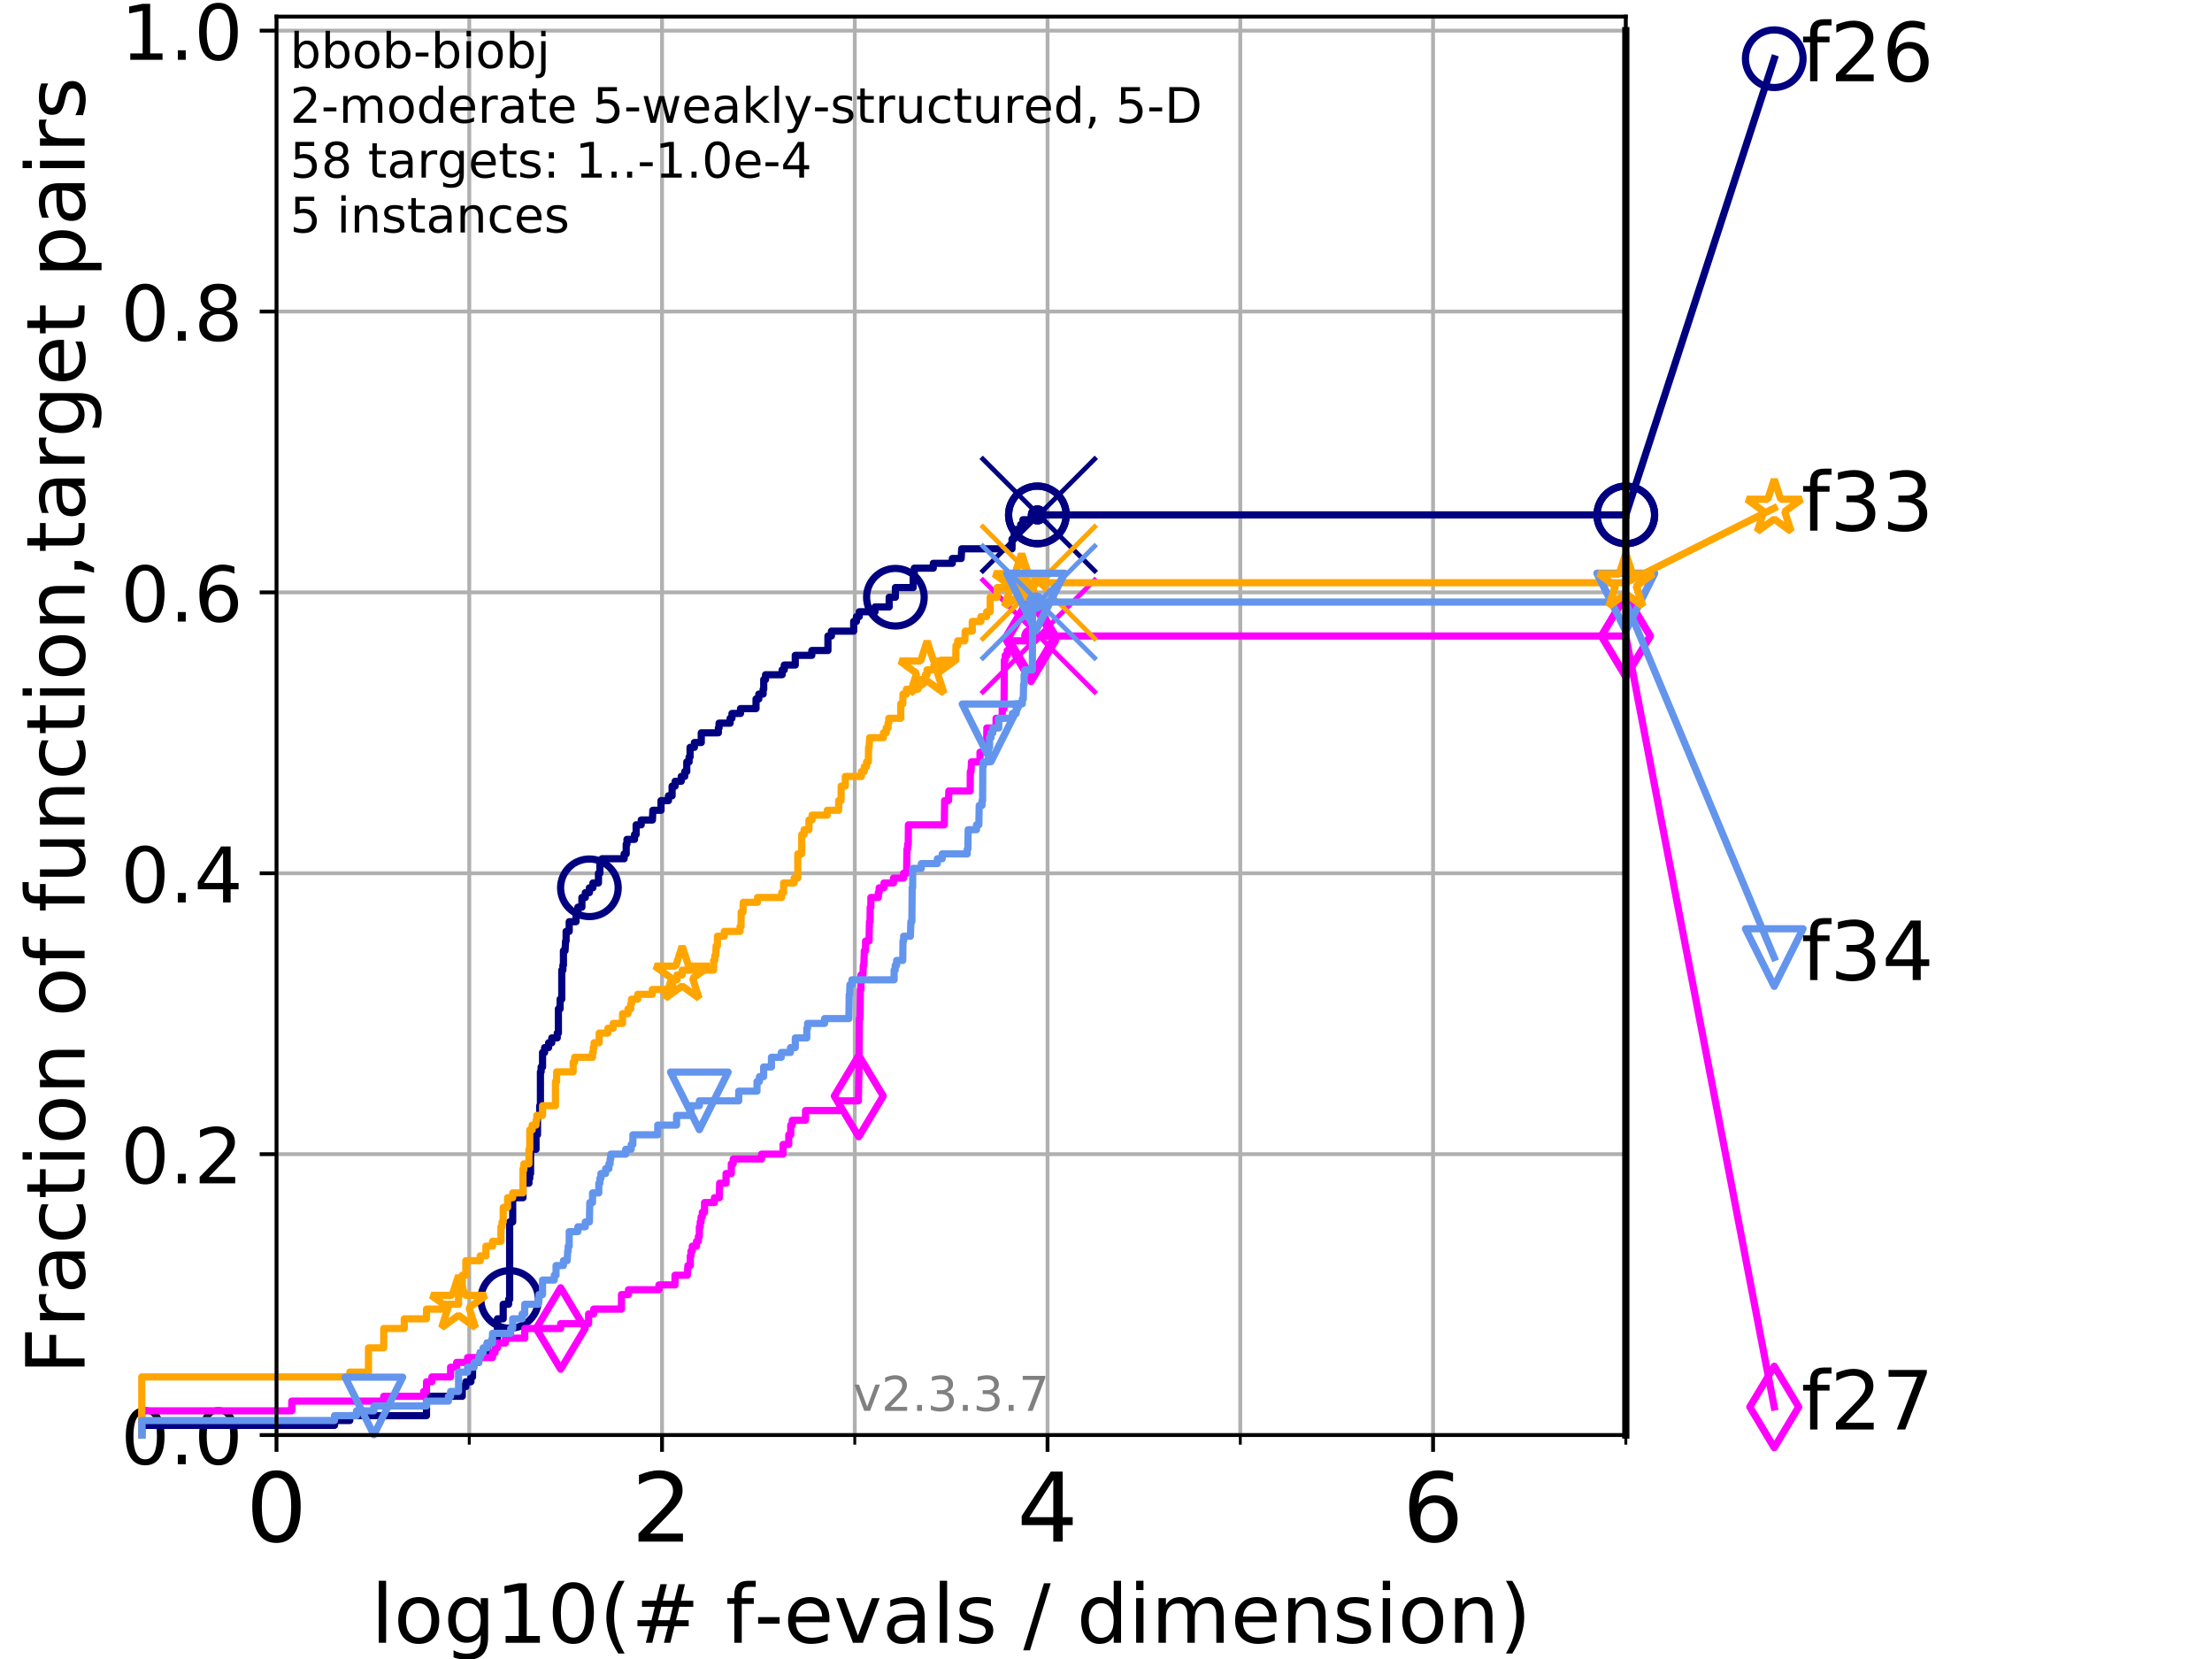 <?xml version="1.0" encoding="utf-8" standalone="no"?>
<!DOCTYPE svg PUBLIC "-//W3C//DTD SVG 1.1//EN"
  "http://www.w3.org/Graphics/SVG/1.1/DTD/svg11.dtd">
<!-- Created with matplotlib (https://matplotlib.org/) -->
<svg height="345.6pt" version="1.1" viewBox="0 0 460.8 345.6" width="460.8pt" xmlns="http://www.w3.org/2000/svg" xmlns:xlink="http://www.w3.org/1999/xlink">
 <defs>
  <style type="text/css">
*{stroke-linecap:butt;stroke-linejoin:round;}
  </style>
 </defs>
 <g id="figure_1">
  <g id="patch_1">
   <path d="M 0 345.6 
L 460.8 345.6 
L 460.8 0 
L 0 0 
z
" style="fill:#ffffff;"/>
  </g>
  <g id="axes_1">
   <g id="patch_2">
    <path d="M 57.6 298.944 
L 338.688 298.944 
L 338.688 3.456 
L 57.6 3.456 
z
" style="fill:#ffffff;"/>
   </g>
   <g id="matplotlib.axis_1">
    <g id="xtick_1">
     <g id="line2d_1">
      <path clip-path="url(#p3443571c23)" d="M 57.6 298.944 
L 57.6 3.456 
" style="fill:none;stroke:#b0b0b0;stroke-linecap:square;stroke-width:0.8;"/>
     </g>
     <g id="line2d_2">
      <defs>
       <path d="M 0 0 
L 0 3.5 
" id="m027276f613" style="stroke:#000000;stroke-width:0.8;"/>
      </defs>
      <g>
       <use style="stroke:#000000;stroke-width:0.8;" x="57.6" xlink:href="#m027276f613" y="298.944"/>
      </g>
     </g>
     <g id="text_1">
      <!-- 0 -->
      <defs>
       <path d="M 31.781 66.406 
Q 24.172 66.406 20.328 58.906 
Q 16.5 51.422 16.5 36.375 
Q 16.5 21.391 20.328 13.891 
Q 24.172 6.391 31.781 6.391 
Q 39.453 6.391 43.281 13.891 
Q 47.125 21.391 47.125 36.375 
Q 47.125 51.422 43.281 58.906 
Q 39.453 66.406 31.781 66.406 
z
M 31.781 74.219 
Q 44.047 74.219 50.516 64.516 
Q 56.984 54.828 56.984 36.375 
Q 56.984 17.969 50.516 8.266 
Q 44.047 -1.422 31.781 -1.422 
Q 19.531 -1.422 13.062 8.266 
Q 6.594 17.969 6.594 36.375 
Q 6.594 54.828 13.062 64.516 
Q 19.531 74.219 31.781 74.219 
z
" id="DejaVuSans-48"/>
      </defs>
      <g transform="translate(51.237 321.141)scale(0.2 -0.2)">
       <use xlink:href="#DejaVuSans-48"/>
      </g>
     </g>
    </g>
    <g id="xtick_2">
     <g id="line2d_3">
      <path clip-path="url(#p3443571c23)" d="M 137.911 298.944 
L 137.911 3.456 
" style="fill:none;stroke:#b0b0b0;stroke-linecap:square;stroke-width:0.8;"/>
     </g>
     <g id="line2d_4">
      <g>
       <use style="stroke:#000000;stroke-width:0.8;" x="137.911" xlink:href="#m027276f613" y="298.944"/>
      </g>
     </g>
     <g id="text_2">
      <!-- 2 -->
      <defs>
       <path d="M 19.188 8.297 
L 53.609 8.297 
L 53.609 0 
L 7.328 0 
L 7.328 8.297 
Q 12.938 14.109 22.625 23.891 
Q 32.328 33.688 34.812 36.531 
Q 39.547 41.844 41.422 45.531 
Q 43.312 49.219 43.312 52.781 
Q 43.312 58.594 39.234 62.25 
Q 35.156 65.922 28.609 65.922 
Q 23.969 65.922 18.812 64.312 
Q 13.672 62.703 7.812 59.422 
L 7.812 69.391 
Q 13.766 71.781 18.938 73 
Q 24.125 74.219 28.422 74.219 
Q 39.75 74.219 46.484 68.547 
Q 53.219 62.891 53.219 53.422 
Q 53.219 48.922 51.531 44.891 
Q 49.859 40.875 45.406 35.406 
Q 44.188 33.984 37.641 27.219 
Q 31.109 20.453 19.188 8.297 
z
" id="DejaVuSans-50"/>
      </defs>
      <g transform="translate(131.548 321.141)scale(0.2 -0.2)">
       <use xlink:href="#DejaVuSans-50"/>
      </g>
     </g>
    </g>
    <g id="xtick_3">
     <g id="line2d_5">
      <path clip-path="url(#p3443571c23)" d="M 218.222 298.944 
L 218.222 3.456 
" style="fill:none;stroke:#b0b0b0;stroke-linecap:square;stroke-width:0.8;"/>
     </g>
     <g id="line2d_6">
      <g>
       <use style="stroke:#000000;stroke-width:0.8;" x="218.222" xlink:href="#m027276f613" y="298.944"/>
      </g>
     </g>
     <g id="text_3">
      <!-- 4 -->
      <defs>
       <path d="M 37.797 64.312 
L 12.891 25.391 
L 37.797 25.391 
z
M 35.203 72.906 
L 47.609 72.906 
L 47.609 25.391 
L 58.016 25.391 
L 58.016 17.188 
L 47.609 17.188 
L 47.609 0 
L 37.797 0 
L 37.797 17.188 
L 4.891 17.188 
L 4.891 26.703 
z
" id="DejaVuSans-52"/>
      </defs>
      <g transform="translate(211.859 321.141)scale(0.2 -0.2)">
       <use xlink:href="#DejaVuSans-52"/>
      </g>
     </g>
    </g>
    <g id="xtick_4">
     <g id="line2d_7">
      <path clip-path="url(#p3443571c23)" d="M 298.533 298.944 
L 298.533 3.456 
" style="fill:none;stroke:#b0b0b0;stroke-linecap:square;stroke-width:0.8;"/>
     </g>
     <g id="line2d_8">
      <g>
       <use style="stroke:#000000;stroke-width:0.8;" x="298.533" xlink:href="#m027276f613" y="298.944"/>
      </g>
     </g>
     <g id="text_4">
      <!-- 6 -->
      <defs>
       <path d="M 33.016 40.375 
Q 26.375 40.375 22.484 35.828 
Q 18.609 31.297 18.609 23.391 
Q 18.609 15.531 22.484 10.953 
Q 26.375 6.391 33.016 6.391 
Q 39.656 6.391 43.531 10.953 
Q 47.406 15.531 47.406 23.391 
Q 47.406 31.297 43.531 35.828 
Q 39.656 40.375 33.016 40.375 
z
M 52.594 71.297 
L 52.594 62.312 
Q 48.875 64.062 45.094 64.984 
Q 41.312 65.922 37.594 65.922 
Q 27.828 65.922 22.672 59.328 
Q 17.531 52.734 16.797 39.406 
Q 19.672 43.656 24.016 45.922 
Q 28.375 48.188 33.594 48.188 
Q 44.578 48.188 50.953 41.516 
Q 57.328 34.859 57.328 23.391 
Q 57.328 12.156 50.688 5.359 
Q 44.047 -1.422 33.016 -1.422 
Q 20.359 -1.422 13.672 8.266 
Q 6.984 17.969 6.984 36.375 
Q 6.984 53.656 15.188 63.938 
Q 23.391 74.219 37.203 74.219 
Q 40.922 74.219 44.703 73.484 
Q 48.484 72.75 52.594 71.297 
z
" id="DejaVuSans-54"/>
      </defs>
      <g transform="translate(292.17 321.141)scale(0.2 -0.2)">
       <use xlink:href="#DejaVuSans-54"/>
      </g>
     </g>
    </g>
    <g id="xtick_5">
     <g id="line2d_9">
      <path clip-path="url(#p3443571c23)" d="M 97.755 298.944 
L 97.755 3.456 
" style="fill:none;stroke:#b0b0b0;stroke-linecap:square;stroke-width:0.8;"/>
     </g>
     <g id="line2d_10">
      <defs>
       <path d="M 0 0 
L 0 2 
" id="me612aa04d3" style="stroke:#000000;stroke-width:0.6;"/>
      </defs>
      <g>
       <use style="stroke:#000000;stroke-width:0.6;" x="97.755" xlink:href="#me612aa04d3" y="298.944"/>
      </g>
     </g>
    </g>
    <g id="xtick_6">
     <g id="line2d_11">
      <path clip-path="url(#p3443571c23)" d="M 178.066 298.944 
L 178.066 3.456 
" style="fill:none;stroke:#b0b0b0;stroke-linecap:square;stroke-width:0.8;"/>
     </g>
     <g id="line2d_12">
      <g>
       <use style="stroke:#000000;stroke-width:0.6;" x="178.066" xlink:href="#me612aa04d3" y="298.944"/>
      </g>
     </g>
    </g>
    <g id="xtick_7">
     <g id="line2d_13">
      <path clip-path="url(#p3443571c23)" d="M 258.377 298.944 
L 258.377 3.456 
" style="fill:none;stroke:#b0b0b0;stroke-linecap:square;stroke-width:0.8;"/>
     </g>
     <g id="line2d_14">
      <g>
       <use style="stroke:#000000;stroke-width:0.6;" x="258.377" xlink:href="#me612aa04d3" y="298.944"/>
      </g>
     </g>
    </g>
    <g id="xtick_8">
     <g id="line2d_15">
      <path clip-path="url(#p3443571c23)" d="M 338.688 298.944 
L 338.688 3.456 
" style="fill:none;stroke:#b0b0b0;stroke-linecap:square;stroke-width:0.8;"/>
     </g>
     <g id="line2d_16">
      <g>
       <use style="stroke:#000000;stroke-width:0.6;" x="338.688" xlink:href="#me612aa04d3" y="298.944"/>
      </g>
     </g>
    </g>
    <g id="text_5">
     <!-- log10(# f-evals / dimension) -->
     <defs>
      <path d="M 9.422 75.984 
L 18.406 75.984 
L 18.406 0 
L 9.422 0 
z
" id="DejaVuSans-108"/>
      <path d="M 30.609 48.391 
Q 23.391 48.391 19.188 42.75 
Q 14.984 37.109 14.984 27.297 
Q 14.984 17.484 19.156 11.844 
Q 23.344 6.203 30.609 6.203 
Q 37.797 6.203 41.984 11.859 
Q 46.188 17.531 46.188 27.297 
Q 46.188 37.016 41.984 42.703 
Q 37.797 48.391 30.609 48.391 
z
M 30.609 56 
Q 42.328 56 49.016 48.375 
Q 55.719 40.766 55.719 27.297 
Q 55.719 13.875 49.016 6.219 
Q 42.328 -1.422 30.609 -1.422 
Q 18.844 -1.422 12.172 6.219 
Q 5.516 13.875 5.516 27.297 
Q 5.516 40.766 12.172 48.375 
Q 18.844 56 30.609 56 
z
" id="DejaVuSans-111"/>
      <path d="M 45.406 27.984 
Q 45.406 37.75 41.375 43.109 
Q 37.359 48.484 30.078 48.484 
Q 22.859 48.484 18.828 43.109 
Q 14.797 37.75 14.797 27.984 
Q 14.797 18.266 18.828 12.891 
Q 22.859 7.516 30.078 7.516 
Q 37.359 7.516 41.375 12.891 
Q 45.406 18.266 45.406 27.984 
z
M 54.391 6.781 
Q 54.391 -7.172 48.188 -13.984 
Q 42 -20.797 29.203 -20.797 
Q 24.469 -20.797 20.266 -20.094 
Q 16.062 -19.391 12.109 -17.922 
L 12.109 -9.188 
Q 16.062 -11.328 19.922 -12.344 
Q 23.781 -13.375 27.781 -13.375 
Q 36.625 -13.375 41.016 -8.766 
Q 45.406 -4.156 45.406 5.172 
L 45.406 9.625 
Q 42.625 4.781 38.281 2.391 
Q 33.938 0 27.875 0 
Q 17.828 0 11.672 7.656 
Q 5.516 15.328 5.516 27.984 
Q 5.516 40.672 11.672 48.328 
Q 17.828 56 27.875 56 
Q 33.938 56 38.281 53.609 
Q 42.625 51.219 45.406 46.391 
L 45.406 54.688 
L 54.391 54.688 
z
" id="DejaVuSans-103"/>
      <path d="M 12.406 8.297 
L 28.516 8.297 
L 28.516 63.922 
L 10.984 60.406 
L 10.984 69.391 
L 28.422 72.906 
L 38.281 72.906 
L 38.281 8.297 
L 54.391 8.297 
L 54.391 0 
L 12.406 0 
z
" id="DejaVuSans-49"/>
      <path d="M 31 75.875 
Q 24.469 64.656 21.281 53.656 
Q 18.109 42.672 18.109 31.391 
Q 18.109 20.125 21.312 9.062 
Q 24.516 -2 31 -13.188 
L 23.188 -13.188 
Q 15.875 -1.703 12.234 9.375 
Q 8.594 20.453 8.594 31.391 
Q 8.594 42.281 12.203 53.312 
Q 15.828 64.359 23.188 75.875 
z
" id="DejaVuSans-40"/>
      <path d="M 51.125 44 
L 36.922 44 
L 32.812 27.688 
L 47.125 27.688 
z
M 43.797 71.781 
L 38.719 51.516 
L 52.984 51.516 
L 58.109 71.781 
L 65.922 71.781 
L 60.891 51.516 
L 76.125 51.516 
L 76.125 44 
L 58.984 44 
L 54.984 27.688 
L 70.516 27.688 
L 70.516 20.219 
L 53.078 20.219 
L 48 0 
L 40.188 0 
L 45.219 20.219 
L 30.906 20.219 
L 25.875 0 
L 18.016 0 
L 23.094 20.219 
L 7.719 20.219 
L 7.719 27.688 
L 24.906 27.688 
L 29 44 
L 13.281 44 
L 13.281 51.516 
L 30.906 51.516 
L 35.891 71.781 
z
" id="DejaVuSans-35"/>
      <path id="DejaVuSans-32"/>
      <path d="M 37.109 75.984 
L 37.109 68.5 
L 28.516 68.5 
Q 23.688 68.5 21.797 66.547 
Q 19.922 64.594 19.922 59.516 
L 19.922 54.688 
L 34.719 54.688 
L 34.719 47.703 
L 19.922 47.703 
L 19.922 0 
L 10.891 0 
L 10.891 47.703 
L 2.297 47.703 
L 2.297 54.688 
L 10.891 54.688 
L 10.891 58.5 
Q 10.891 67.625 15.141 71.797 
Q 19.391 75.984 28.609 75.984 
z
" id="DejaVuSans-102"/>
      <path d="M 4.891 31.391 
L 31.203 31.391 
L 31.203 23.391 
L 4.891 23.391 
z
" id="DejaVuSans-45"/>
      <path d="M 56.203 29.594 
L 56.203 25.203 
L 14.891 25.203 
Q 15.484 15.922 20.484 11.062 
Q 25.484 6.203 34.422 6.203 
Q 39.594 6.203 44.453 7.469 
Q 49.312 8.734 54.109 11.281 
L 54.109 2.781 
Q 49.266 0.734 44.188 -0.344 
Q 39.109 -1.422 33.891 -1.422 
Q 20.797 -1.422 13.156 6.188 
Q 5.516 13.812 5.516 26.812 
Q 5.516 40.234 12.766 48.109 
Q 20.016 56 32.328 56 
Q 43.359 56 49.781 48.891 
Q 56.203 41.797 56.203 29.594 
z
M 47.219 32.234 
Q 47.125 39.594 43.094 43.984 
Q 39.062 48.391 32.422 48.391 
Q 24.906 48.391 20.391 44.141 
Q 15.875 39.891 15.188 32.172 
z
" id="DejaVuSans-101"/>
      <path d="M 2.984 54.688 
L 12.5 54.688 
L 29.594 8.797 
L 46.688 54.688 
L 56.203 54.688 
L 35.688 0 
L 23.484 0 
z
" id="DejaVuSans-118"/>
      <path d="M 34.281 27.484 
Q 23.391 27.484 19.188 25 
Q 14.984 22.516 14.984 16.5 
Q 14.984 11.719 18.141 8.906 
Q 21.297 6.109 26.703 6.109 
Q 34.188 6.109 38.703 11.406 
Q 43.219 16.703 43.219 25.484 
L 43.219 27.484 
z
M 52.203 31.203 
L 52.203 0 
L 43.219 0 
L 43.219 8.297 
Q 40.141 3.328 35.547 0.953 
Q 30.953 -1.422 24.312 -1.422 
Q 15.922 -1.422 10.953 3.297 
Q 6 8.016 6 15.922 
Q 6 25.141 12.172 29.828 
Q 18.359 34.516 30.609 34.516 
L 43.219 34.516 
L 43.219 35.406 
Q 43.219 41.609 39.141 45 
Q 35.062 48.391 27.688 48.391 
Q 23 48.391 18.547 47.266 
Q 14.109 46.141 10.016 43.891 
L 10.016 52.203 
Q 14.938 54.109 19.578 55.047 
Q 24.219 56 28.609 56 
Q 40.484 56 46.344 49.844 
Q 52.203 43.703 52.203 31.203 
z
" id="DejaVuSans-97"/>
      <path d="M 44.281 53.078 
L 44.281 44.578 
Q 40.484 46.531 36.375 47.5 
Q 32.281 48.484 27.875 48.484 
Q 21.188 48.484 17.844 46.438 
Q 14.5 44.391 14.5 40.281 
Q 14.5 37.156 16.891 35.375 
Q 19.281 33.594 26.516 31.984 
L 29.594 31.297 
Q 39.156 29.25 43.188 25.516 
Q 47.219 21.781 47.219 15.094 
Q 47.219 7.469 41.188 3.016 
Q 35.156 -1.422 24.609 -1.422 
Q 20.219 -1.422 15.453 -0.562 
Q 10.688 0.297 5.422 2 
L 5.422 11.281 
Q 10.406 8.688 15.234 7.391 
Q 20.062 6.109 24.812 6.109 
Q 31.156 6.109 34.562 8.281 
Q 37.984 10.453 37.984 14.406 
Q 37.984 18.062 35.516 20.016 
Q 33.062 21.969 24.703 23.781 
L 21.578 24.516 
Q 13.234 26.266 9.516 29.906 
Q 5.812 33.547 5.812 39.891 
Q 5.812 47.609 11.281 51.797 
Q 16.75 56 26.812 56 
Q 31.781 56 36.172 55.266 
Q 40.578 54.547 44.281 53.078 
z
" id="DejaVuSans-115"/>
      <path d="M 25.391 72.906 
L 33.688 72.906 
L 8.297 -9.281 
L 0 -9.281 
z
" id="DejaVuSans-47"/>
      <path d="M 45.406 46.391 
L 45.406 75.984 
L 54.391 75.984 
L 54.391 0 
L 45.406 0 
L 45.406 8.203 
Q 42.578 3.328 38.25 0.953 
Q 33.938 -1.422 27.875 -1.422 
Q 17.969 -1.422 11.734 6.484 
Q 5.516 14.406 5.516 27.297 
Q 5.516 40.188 11.734 48.094 
Q 17.969 56 27.875 56 
Q 33.938 56 38.25 53.625 
Q 42.578 51.266 45.406 46.391 
z
M 14.797 27.297 
Q 14.797 17.391 18.875 11.75 
Q 22.953 6.109 30.078 6.109 
Q 37.203 6.109 41.297 11.75 
Q 45.406 17.391 45.406 27.297 
Q 45.406 37.203 41.297 42.844 
Q 37.203 48.484 30.078 48.484 
Q 22.953 48.484 18.875 42.844 
Q 14.797 37.203 14.797 27.297 
z
" id="DejaVuSans-100"/>
      <path d="M 9.422 54.688 
L 18.406 54.688 
L 18.406 0 
L 9.422 0 
z
M 9.422 75.984 
L 18.406 75.984 
L 18.406 64.594 
L 9.422 64.594 
z
" id="DejaVuSans-105"/>
      <path d="M 52 44.188 
Q 55.375 50.25 60.062 53.125 
Q 64.75 56 71.094 56 
Q 79.641 56 84.281 50.016 
Q 88.922 44.047 88.922 33.016 
L 88.922 0 
L 79.891 0 
L 79.891 32.719 
Q 79.891 40.578 77.094 44.375 
Q 74.312 48.188 68.609 48.188 
Q 61.625 48.188 57.562 43.547 
Q 53.516 38.922 53.516 30.906 
L 53.516 0 
L 44.484 0 
L 44.484 32.719 
Q 44.484 40.625 41.703 44.406 
Q 38.922 48.188 33.109 48.188 
Q 26.219 48.188 22.156 43.531 
Q 18.109 38.875 18.109 30.906 
L 18.109 0 
L 9.078 0 
L 9.078 54.688 
L 18.109 54.688 
L 18.109 46.188 
Q 21.188 51.219 25.484 53.609 
Q 29.781 56 35.688 56 
Q 41.656 56 45.828 52.969 
Q 50 49.953 52 44.188 
z
" id="DejaVuSans-109"/>
      <path d="M 54.891 33.016 
L 54.891 0 
L 45.906 0 
L 45.906 32.719 
Q 45.906 40.484 42.875 44.328 
Q 39.844 48.188 33.797 48.188 
Q 26.516 48.188 22.312 43.547 
Q 18.109 38.922 18.109 30.906 
L 18.109 0 
L 9.078 0 
L 9.078 54.688 
L 18.109 54.688 
L 18.109 46.188 
Q 21.344 51.125 25.703 53.562 
Q 30.078 56 35.797 56 
Q 45.219 56 50.047 50.172 
Q 54.891 44.344 54.891 33.016 
z
" id="DejaVuSans-110"/>
      <path d="M 8.016 75.875 
L 15.828 75.875 
Q 23.141 64.359 26.781 53.312 
Q 30.422 42.281 30.422 31.391 
Q 30.422 20.453 26.781 9.375 
Q 23.141 -1.703 15.828 -13.188 
L 8.016 -13.188 
Q 14.5 -2 17.703 9.062 
Q 20.906 20.125 20.906 31.391 
Q 20.906 42.672 17.703 53.656 
Q 14.5 64.656 8.016 75.875 
z
" id="DejaVuSans-41"/>
     </defs>
     <g transform="translate(77.303 342.218)scale(0.17 -0.17)">
      <use xlink:href="#DejaVuSans-108"/>
      <use x="27.783" xlink:href="#DejaVuSans-111"/>
      <use x="88.965" xlink:href="#DejaVuSans-103"/>
      <use x="152.441" xlink:href="#DejaVuSans-49"/>
      <use x="216.064" xlink:href="#DejaVuSans-48"/>
      <use x="279.688" xlink:href="#DejaVuSans-40"/>
      <use x="318.701" xlink:href="#DejaVuSans-35"/>
      <use x="402.49" xlink:href="#DejaVuSans-32"/>
      <use x="434.277" xlink:href="#DejaVuSans-102"/>
      <use x="469.404" xlink:href="#DejaVuSans-45"/>
      <use x="505.488" xlink:href="#DejaVuSans-101"/>
      <use x="567.012" xlink:href="#DejaVuSans-118"/>
      <use x="626.191" xlink:href="#DejaVuSans-97"/>
      <use x="687.471" xlink:href="#DejaVuSans-108"/>
      <use x="715.254" xlink:href="#DejaVuSans-115"/>
      <use x="767.354" xlink:href="#DejaVuSans-32"/>
      <use x="799.141" xlink:href="#DejaVuSans-47"/>
      <use x="832.832" xlink:href="#DejaVuSans-32"/>
      <use x="864.619" xlink:href="#DejaVuSans-100"/>
      <use x="928.096" xlink:href="#DejaVuSans-105"/>
      <use x="955.879" xlink:href="#DejaVuSans-109"/>
      <use x="1053.291" xlink:href="#DejaVuSans-101"/>
      <use x="1114.814" xlink:href="#DejaVuSans-110"/>
      <use x="1178.193" xlink:href="#DejaVuSans-115"/>
      <use x="1230.293" xlink:href="#DejaVuSans-105"/>
      <use x="1258.076" xlink:href="#DejaVuSans-111"/>
      <use x="1319.258" xlink:href="#DejaVuSans-110"/>
      <use x="1382.637" xlink:href="#DejaVuSans-41"/>
     </g>
    </g>
   </g>
   <g id="matplotlib.axis_2">
    <g id="ytick_1">
     <g id="line2d_17">
      <path clip-path="url(#p3443571c23)" d="M 57.6 298.944 
L 338.688 298.944 
" style="fill:none;stroke:#b0b0b0;stroke-linecap:square;stroke-width:0.8;"/>
     </g>
     <g id="line2d_18">
      <defs>
       <path d="M 0 0 
L -3.5 0 
" id="med94924541" style="stroke:#000000;stroke-width:0.8;"/>
      </defs>
      <g>
       <use style="stroke:#000000;stroke-width:0.8;" x="57.6" xlink:href="#med94924541" y="298.944"/>
      </g>
     </g>
     <g id="text_6">
      <!-- 0.0 -->
      <defs>
       <path d="M 10.688 12.406 
L 21 12.406 
L 21 0 
L 10.688 0 
z
" id="DejaVuSans-46"/>
      </defs>
      <g transform="translate(25.155 305.023)scale(0.16 -0.16)">
       <use xlink:href="#DejaVuSans-48"/>
       <use x="63.623" xlink:href="#DejaVuSans-46"/>
       <use x="95.41" xlink:href="#DejaVuSans-48"/>
      </g>
     </g>
    </g>
    <g id="ytick_2">
     <g id="line2d_19">
      <path clip-path="url(#p3443571c23)" d="M 57.6 240.432 
L 338.688 240.432 
" style="fill:none;stroke:#b0b0b0;stroke-linecap:square;stroke-width:0.8;"/>
     </g>
     <g id="line2d_20">
      <g>
       <use style="stroke:#000000;stroke-width:0.8;" x="57.6" xlink:href="#med94924541" y="240.432"/>
      </g>
     </g>
     <g id="text_7">
      <!-- 0.2 -->
      <g transform="translate(25.155 246.51)scale(0.16 -0.16)">
       <use xlink:href="#DejaVuSans-48"/>
       <use x="63.623" xlink:href="#DejaVuSans-46"/>
       <use x="95.41" xlink:href="#DejaVuSans-50"/>
      </g>
     </g>
    </g>
    <g id="ytick_3">
     <g id="line2d_21">
      <path clip-path="url(#p3443571c23)" d="M 57.6 181.919 
L 338.688 181.919 
" style="fill:none;stroke:#b0b0b0;stroke-linecap:square;stroke-width:0.8;"/>
     </g>
     <g id="line2d_22">
      <g>
       <use style="stroke:#000000;stroke-width:0.8;" x="57.6" xlink:href="#med94924541" y="181.919"/>
      </g>
     </g>
     <g id="text_8">
      <!-- 0.4 -->
      <g transform="translate(25.155 187.998)scale(0.16 -0.16)">
       <use xlink:href="#DejaVuSans-48"/>
       <use x="63.623" xlink:href="#DejaVuSans-46"/>
       <use x="95.41" xlink:href="#DejaVuSans-52"/>
      </g>
     </g>
    </g>
    <g id="ytick_4">
     <g id="line2d_23">
      <path clip-path="url(#p3443571c23)" d="M 57.6 123.407 
L 338.688 123.407 
" style="fill:none;stroke:#b0b0b0;stroke-linecap:square;stroke-width:0.8;"/>
     </g>
     <g id="line2d_24">
      <g>
       <use style="stroke:#000000;stroke-width:0.8;" x="57.6" xlink:href="#med94924541" y="123.407"/>
      </g>
     </g>
     <g id="text_9">
      <!-- 0.6 -->
      <g transform="translate(25.155 129.485)scale(0.16 -0.16)">
       <use xlink:href="#DejaVuSans-48"/>
       <use x="63.623" xlink:href="#DejaVuSans-46"/>
       <use x="95.41" xlink:href="#DejaVuSans-54"/>
      </g>
     </g>
    </g>
    <g id="ytick_5">
     <g id="line2d_25">
      <path clip-path="url(#p3443571c23)" d="M 57.6 64.894 
L 338.688 64.894 
" style="fill:none;stroke:#b0b0b0;stroke-linecap:square;stroke-width:0.8;"/>
     </g>
     <g id="line2d_26">
      <g>
       <use style="stroke:#000000;stroke-width:0.8;" x="57.6" xlink:href="#med94924541" y="64.894"/>
      </g>
     </g>
     <g id="text_10">
      <!-- 0.8 -->
      <defs>
       <path d="M 31.781 34.625 
Q 24.75 34.625 20.719 30.859 
Q 16.703 27.094 16.703 20.516 
Q 16.703 13.922 20.719 10.156 
Q 24.75 6.391 31.781 6.391 
Q 38.812 6.391 42.859 10.172 
Q 46.922 13.969 46.922 20.516 
Q 46.922 27.094 42.891 30.859 
Q 38.875 34.625 31.781 34.625 
z
M 21.922 38.812 
Q 15.578 40.375 12.031 44.719 
Q 8.5 49.078 8.5 55.328 
Q 8.5 64.062 14.719 69.141 
Q 20.953 74.219 31.781 74.219 
Q 42.672 74.219 48.875 69.141 
Q 55.078 64.062 55.078 55.328 
Q 55.078 49.078 51.531 44.719 
Q 48 40.375 41.703 38.812 
Q 48.828 37.156 52.797 32.312 
Q 56.781 27.484 56.781 20.516 
Q 56.781 9.906 50.312 4.234 
Q 43.844 -1.422 31.781 -1.422 
Q 19.734 -1.422 13.25 4.234 
Q 6.781 9.906 6.781 20.516 
Q 6.781 27.484 10.781 32.312 
Q 14.797 37.156 21.922 38.812 
z
M 18.312 54.391 
Q 18.312 48.734 21.844 45.562 
Q 25.391 42.391 31.781 42.391 
Q 38.141 42.391 41.719 45.562 
Q 45.312 48.734 45.312 54.391 
Q 45.312 60.062 41.719 63.234 
Q 38.141 66.406 31.781 66.406 
Q 25.391 66.406 21.844 63.234 
Q 18.312 60.062 18.312 54.391 
z
" id="DejaVuSans-56"/>
      </defs>
      <g transform="translate(25.155 70.973)scale(0.16 -0.16)">
       <use xlink:href="#DejaVuSans-48"/>
       <use x="63.623" xlink:href="#DejaVuSans-46"/>
       <use x="95.41" xlink:href="#DejaVuSans-56"/>
      </g>
     </g>
    </g>
    <g id="ytick_6">
     <g id="line2d_27">
      <path clip-path="url(#p3443571c23)" d="M 57.6 6.382 
L 338.688 6.382 
" style="fill:none;stroke:#b0b0b0;stroke-linecap:square;stroke-width:0.8;"/>
     </g>
     <g id="line2d_28">
      <g>
       <use style="stroke:#000000;stroke-width:0.8;" x="57.6" xlink:href="#med94924541" y="6.382"/>
      </g>
     </g>
     <g id="text_11">
      <!-- 1.0 -->
      <g transform="translate(25.155 12.46)scale(0.16 -0.16)">
       <use xlink:href="#DejaVuSans-49"/>
       <use x="63.623" xlink:href="#DejaVuSans-46"/>
       <use x="95.41" xlink:href="#DejaVuSans-48"/>
      </g>
     </g>
    </g>
    <g id="text_12">
     <!-- Fraction of function,target pairs -->
     <defs>
      <path d="M 9.812 72.906 
L 51.703 72.906 
L 51.703 64.594 
L 19.672 64.594 
L 19.672 43.109 
L 48.578 43.109 
L 48.578 34.812 
L 19.672 34.812 
L 19.672 0 
L 9.812 0 
z
" id="DejaVuSans-70"/>
      <path d="M 41.109 46.297 
Q 39.594 47.172 37.812 47.578 
Q 36.031 48 33.891 48 
Q 26.266 48 22.188 43.047 
Q 18.109 38.094 18.109 28.812 
L 18.109 0 
L 9.078 0 
L 9.078 54.688 
L 18.109 54.688 
L 18.109 46.188 
Q 20.953 51.172 25.484 53.578 
Q 30.031 56 36.531 56 
Q 37.453 56 38.578 55.875 
Q 39.703 55.766 41.062 55.516 
z
" id="DejaVuSans-114"/>
      <path d="M 48.781 52.594 
L 48.781 44.188 
Q 44.969 46.297 41.141 47.344 
Q 37.312 48.391 33.406 48.391 
Q 24.656 48.391 19.812 42.844 
Q 14.984 37.312 14.984 27.297 
Q 14.984 17.281 19.812 11.734 
Q 24.656 6.203 33.406 6.203 
Q 37.312 6.203 41.141 7.25 
Q 44.969 8.297 48.781 10.406 
L 48.781 2.094 
Q 45.016 0.344 40.984 -0.531 
Q 36.969 -1.422 32.422 -1.422 
Q 20.062 -1.422 12.781 6.344 
Q 5.516 14.109 5.516 27.297 
Q 5.516 40.672 12.859 48.328 
Q 20.219 56 33.016 56 
Q 37.156 56 41.109 55.141 
Q 45.062 54.297 48.781 52.594 
z
" id="DejaVuSans-99"/>
      <path d="M 18.312 70.219 
L 18.312 54.688 
L 36.812 54.688 
L 36.812 47.703 
L 18.312 47.703 
L 18.312 18.016 
Q 18.312 11.328 20.141 9.422 
Q 21.969 7.516 27.594 7.516 
L 36.812 7.516 
L 36.812 0 
L 27.594 0 
Q 17.188 0 13.234 3.875 
Q 9.281 7.766 9.281 18.016 
L 9.281 47.703 
L 2.688 47.703 
L 2.688 54.688 
L 9.281 54.688 
L 9.281 70.219 
z
" id="DejaVuSans-116"/>
      <path d="M 8.5 21.578 
L 8.5 54.688 
L 17.484 54.688 
L 17.484 21.922 
Q 17.484 14.156 20.5 10.266 
Q 23.531 6.391 29.594 6.391 
Q 36.859 6.391 41.078 11.031 
Q 45.312 15.672 45.312 23.688 
L 45.312 54.688 
L 54.297 54.688 
L 54.297 0 
L 45.312 0 
L 45.312 8.406 
Q 42.047 3.422 37.719 1 
Q 33.406 -1.422 27.688 -1.422 
Q 18.266 -1.422 13.375 4.438 
Q 8.5 10.297 8.5 21.578 
z
M 31.109 56 
z
" id="DejaVuSans-117"/>
      <path d="M 11.719 12.406 
L 22.016 12.406 
L 22.016 4 
L 14.016 -11.625 
L 7.719 -11.625 
L 11.719 4 
z
" id="DejaVuSans-44"/>
      <path d="M 18.109 8.203 
L 18.109 -20.797 
L 9.078 -20.797 
L 9.078 54.688 
L 18.109 54.688 
L 18.109 46.391 
Q 20.953 51.266 25.266 53.625 
Q 29.594 56 35.594 56 
Q 45.562 56 51.781 48.094 
Q 58.016 40.188 58.016 27.297 
Q 58.016 14.406 51.781 6.484 
Q 45.562 -1.422 35.594 -1.422 
Q 29.594 -1.422 25.266 0.953 
Q 20.953 3.328 18.109 8.203 
z
M 48.688 27.297 
Q 48.688 37.203 44.609 42.844 
Q 40.531 48.484 33.406 48.484 
Q 26.266 48.484 22.188 42.844 
Q 18.109 37.203 18.109 27.297 
Q 18.109 17.391 22.188 11.75 
Q 26.266 6.109 33.406 6.109 
Q 40.531 6.109 44.609 11.75 
Q 48.688 17.391 48.688 27.297 
z
" id="DejaVuSans-112"/>
     </defs>
     <g transform="translate(17.62 286.339)rotate(-90)scale(0.17 -0.17)">
      <use xlink:href="#DejaVuSans-70"/>
      <use x="57.41" xlink:href="#DejaVuSans-114"/>
      <use x="98.523" xlink:href="#DejaVuSans-97"/>
      <use x="159.803" xlink:href="#DejaVuSans-99"/>
      <use x="214.783" xlink:href="#DejaVuSans-116"/>
      <use x="253.992" xlink:href="#DejaVuSans-105"/>
      <use x="281.775" xlink:href="#DejaVuSans-111"/>
      <use x="342.957" xlink:href="#DejaVuSans-110"/>
      <use x="406.336" xlink:href="#DejaVuSans-32"/>
      <use x="438.123" xlink:href="#DejaVuSans-111"/>
      <use x="499.305" xlink:href="#DejaVuSans-102"/>
      <use x="534.51" xlink:href="#DejaVuSans-32"/>
      <use x="566.297" xlink:href="#DejaVuSans-102"/>
      <use x="601.502" xlink:href="#DejaVuSans-117"/>
      <use x="664.881" xlink:href="#DejaVuSans-110"/>
      <use x="728.26" xlink:href="#DejaVuSans-99"/>
      <use x="783.24" xlink:href="#DejaVuSans-116"/>
      <use x="822.449" xlink:href="#DejaVuSans-105"/>
      <use x="850.232" xlink:href="#DejaVuSans-111"/>
      <use x="911.414" xlink:href="#DejaVuSans-110"/>
      <use x="974.793" xlink:href="#DejaVuSans-44"/>
      <use x="1006.58" xlink:href="#DejaVuSans-116"/>
      <use x="1045.789" xlink:href="#DejaVuSans-97"/>
      <use x="1107.068" xlink:href="#DejaVuSans-114"/>
      <use x="1148.166" xlink:href="#DejaVuSans-103"/>
      <use x="1211.643" xlink:href="#DejaVuSans-101"/>
      <use x="1273.166" xlink:href="#DejaVuSans-116"/>
      <use x="1312.375" xlink:href="#DejaVuSans-32"/>
      <use x="1344.162" xlink:href="#DejaVuSans-112"/>
      <use x="1407.639" xlink:href="#DejaVuSans-97"/>
      <use x="1468.918" xlink:href="#DejaVuSans-105"/>
      <use x="1496.701" xlink:href="#DejaVuSans-114"/>
      <use x="1537.814" xlink:href="#DejaVuSans-115"/>
     </g>
    </g>
   </g>
   <g id="line2d_29">
    <defs>
     <path d="M 0 1.5 
C 0.398 1.5 0.779 1.342 1.061 1.061 
C 1.342 0.779 1.5 0.398 1.5 0 
C 1.5 -0.398 1.342 -0.779 1.061 -1.061 
C 0.779 -1.342 0.398 -1.5 0 -1.5 
C -0.398 -1.5 -0.779 -1.342 -1.061 -1.061 
C -1.342 -0.779 -1.5 -0.398 -1.5 0 
C -1.5 0.398 -1.342 0.779 -1.061 1.061 
C -0.779 1.342 -0.398 1.5 0 1.5 
z
" id="md58838b80b" style="stroke:#000080;"/>
    </defs>
    <g>
     <use style="fill:#000080;stroke:#000080;" x="216.109" xlink:href="#md58838b80b" y="107.265"/>
     <use style="fill:#000080;stroke:#000080;" x="216.109" xlink:href="#md58838b80b" y="107.265"/>
    </g>
   </g>
   <g id="line2d_30">
    <path d="M 29.533 298.944 
L 29.533 296.926 
L 69.688 296.926 
L 69.688 295.917 
L 72.868 295.917 
L 72.868 294.909 
L 88.847 294.909 
L 88.847 290.873 
L 96.301 290.873 
L 96.301 288.856 
L 97.044 288.856 
L 97.044 287.847 
L 98.101 287.847 
L 98.101 286.838 
L 98.439 286.838 
L 98.439 283.811 
L 99.732 283.811 
L 99.732 282.803 
L 100.04 282.803 
L 100.04 281.794 
L 101.507 281.794 
L 101.507 279.776 
L 102.597 279.776 
L 102.597 278.767 
L 103.623 278.767 
L 103.623 274.732 
L 104.826 274.732 
L 104.826 271.705 
L 105.952 271.705 
L 105.952 270.697 
L 106.169 270.697 
L 106.169 254.555 
L 106.803 254.555 
L 106.803 249.511 
L 108.949 249.511 
L 108.949 246.485 
L 110.189 246.485 
L 110.189 245.476 
L 110.359 245.476 
L 110.359 244.467 
L 110.527 244.467 
L 110.527 239.423 
L 111.663 239.423 
L 111.663 236.396 
L 111.975 236.396 
L 111.975 232.361 
L 112.432 232.361 
L 112.432 230.343 
L 112.581 230.343 
L 112.581 223.281 
L 112.73 223.281 
L 112.73 222.272 
L 113.023 222.272 
L 113.023 219.246 
L 113.454 219.246 
L 113.454 218.237 
L 114.284 218.237 
L 114.284 217.228 
L 114.947 217.228 
L 114.947 216.219 
L 116.081 216.219 
L 116.081 215.211 
L 116.323 215.211 
L 116.323 210.166 
L 116.68 210.166 
L 116.68 208.149 
L 117.03 208.149 
L 117.03 202.096 
L 117.26 202.096 
L 117.26 201.087 
L 117.373 201.087 
L 117.373 198.06 
L 117.71 198.06 
L 117.821 196.043 
L 117.931 196.043 
L 117.931 194.025 
L 118.577 194.025 
L 118.577 192.007 
L 119.997 192.007 
L 119.997 189.99 
L 120.382 189.99 
L 120.382 188.981 
L 121.219 188.981 
L 121.219 186.963 
L 121.931 186.963 
L 121.931 185.954 
L 122.782 185.954 
L 122.782 184.946 
L 123.514 184.946 
L 123.514 183.937 
L 124.669 183.937 
L 124.669 181.919 
L 124.965 181.919 
L 124.965 179.901 
L 125.399 179.901 
L 125.399 178.893 
L 130.019 178.893 
L 130.019 177.884 
L 130.452 177.884 
L 130.452 175.866 
L 130.612 175.866 
L 130.612 174.857 
L 132.182 174.857 
L 132.182 173.848 
L 132.518 173.848 
L 132.518 171.831 
L 133.578 171.831 
L 133.578 170.822 
L 135.918 170.822 
L 135.996 168.804 
L 137.7 168.804 
L 137.7 166.787 
L 139.253 166.787 
L 139.253 165.778 
L 140.011 165.778 
L 140.011 163.76 
L 140.649 163.76 
L 140.649 162.751 
L 141.914 162.751 
L 141.914 161.742 
L 142.647 161.742 
L 142.647 160.733 
L 143.067 160.733 
L 143.067 158.716 
L 143.553 158.716 
L 143.553 157.707 
L 143.754 157.707 
L 143.754 155.689 
L 144.653 155.689 
L 144.653 154.68 
L 146.086 154.68 
L 146.086 152.663 
L 149.647 152.663 
L 149.647 151.654 
L 149.788 151.654 
L 149.788 150.645 
L 152.099 150.645 
L 152.099 149.636 
L 152.482 149.636 
L 152.482 148.627 
L 154.263 148.627 
L 154.263 147.619 
L 157.495 147.619 
L 157.495 145.601 
L 158.075 145.601 
L 158.075 144.592 
L 158.973 144.592 
L 158.973 143.583 
L 159.098 143.583 
L 159.098 141.566 
L 159.477 141.566 
L 159.477 140.557 
L 162.929 140.557 
L 162.929 139.548 
L 163.38 139.548 
L 163.38 138.539 
L 165.669 138.539 
L 165.669 136.521 
L 169.117 136.521 
L 169.117 135.513 
L 172.473 135.513 
L 172.477 132.486 
L 173.198 132.486 
L 173.198 131.477 
L 177.835 131.477 
L 177.835 129.46 
L 178.415 129.46 
L 178.415 128.451 
L 179 128.451 
L 179 127.442 
L 182.289 127.442 
L 182.289 126.433 
L 185.23 126.433 
L 185.23 124.415 
L 186.527 124.415 
L 186.527 122.398 
L 190.234 122.398 
L 190.234 120.38 
L 190.457 120.38 
L 190.457 118.362 
L 194.42 118.362 
L 194.42 117.354 
L 198.382 117.354 
L 198.382 116.345 
L 200.233 116.345 
L 200.343 114.327 
L 210.823 114.327 
L 210.823 112.309 
L 211.246 112.309 
L 211.29 110.292 
L 212.623 110.292 
L 212.623 109.283 
L 213.098 109.283 
L 213.098 108.274 
L 216.109 108.274 
L 216.109 107.265 
L 338.688 107.265 
L 338.688 107.265 
" style="fill:none;stroke:#000080;stroke-linecap:square;stroke-width:1.5;"/>
   </g>
   <g id="line2d_31">
    <defs>
     <path d="M 0 6 
C 1.591 6 3.117 5.368 4.243 4.243 
C 5.368 3.117 6 1.591 6 0 
C 6 -1.591 5.368 -3.117 4.243 -4.243 
C 3.117 -5.368 1.591 -6 0 -6 
C -1.591 -6 -3.117 -5.368 -4.243 -4.243 
C -5.368 -3.117 -6 -1.591 -6 0 
C -6 1.591 -5.368 3.117 -4.243 4.243 
C -3.117 5.368 -1.591 6 0 6 
z
" id="m8e2f1438d0" style="stroke:#000080;stroke-width:1.5;"/>
    </defs>
    <g>
     <use style="fill-opacity:0;stroke:#000080;stroke-width:1.5;" x="106.169" xlink:href="#m8e2f1438d0" y="270.697"/>
     <use style="fill-opacity:0;stroke:#000080;stroke-width:1.5;" x="122.782" xlink:href="#m8e2f1438d0" y="184.946"/>
     <use style="fill-opacity:0;stroke:#000080;stroke-width:1.5;" x="186.527" xlink:href="#m8e2f1438d0" y="124.415"/>
     <use style="fill-opacity:0;stroke:#000080;stroke-width:1.5;" x="216.109" xlink:href="#m8e2f1438d0" y="107.265"/>
     <use style="fill-opacity:0;stroke:#000080;stroke-width:1.5;" x="216.109" xlink:href="#m8e2f1438d0" y="107.265"/>
     <use style="fill-opacity:0;stroke:#000080;stroke-width:1.5;" x="338.688" xlink:href="#m8e2f1438d0" y="107.265"/>
    </g>
   </g>
   <g id="line2d_32">
    <path style="fill:none;stroke:#000080;stroke-linecap:square;stroke-width:1.5;"/>
    <g/>
   </g>
   <g id="line2d_33">
    <path clip-path="url(#p3443571c23)" d="M 216.387 107.265 
" style="fill:none;stroke:#000080;stroke-linecap:square;stroke-width:1.5;"/>
    <defs>
     <path d="M -12 12 
L 12 -12 
M -12 -12 
L 12 12 
" id="mba814b6b95" style="stroke:#000080;"/>
    </defs>
    <g clip-path="url(#p3443571c23)">
     <use style="fill:#000080;stroke:#000080;" x="216.387" xlink:href="#mba814b6b95" y="107.265"/>
    </g>
   </g>
   <g id="line2d_34">
    <defs>
     <path d="M 0 1.5 
C 0.398 1.5 0.779 1.342 1.061 1.061 
C 1.342 0.779 1.5 0.398 1.5 0 
C 1.5 -0.398 1.342 -0.779 1.061 -1.061 
C 0.779 -1.342 0.398 -1.5 0 -1.5 
C -0.398 -1.5 -0.779 -1.342 -1.061 -1.061 
C -1.342 -0.779 -1.5 -0.398 -1.5 0 
C -1.5 0.398 -1.342 0.779 -1.061 1.061 
C -0.779 1.342 -0.398 1.5 0 1.5 
z
" id="m3cd06d6fc0" style="stroke:#ff00ff;"/>
    </defs>
    <g>
     <use style="fill:#ff00ff;stroke:#ff00ff;" x="214.78" xlink:href="#m3cd06d6fc0" y="132.486"/>
     <use style="fill:#ff00ff;stroke:#ff00ff;" x="214.78" xlink:href="#m3cd06d6fc0" y="132.486"/>
    </g>
   </g>
   <g id="line2d_35">
    <path d="M 29.533 298.944 
L 29.533 293.9 
L 60.78 293.9 
L 60.78 291.882 
L 79.939 291.882 
L 79.939 290.873 
L 88.256 290.873 
L 88.256 289.864 
L 88.847 289.864 
L 88.847 287.847 
L 89.973 287.847 
L 89.973 286.838 
L 93.864 286.838 
L 93.864 284.82 
L 95.125 284.82 
L 95.125 283.811 
L 97.403 283.811 
L 97.403 282.803 
L 102.597 282.803 
L 102.597 281.794 
L 103.118 281.794 
L 103.118 280.785 
L 103.623 280.785 
L 103.623 279.776 
L 105.285 279.776 
L 105.285 278.767 
L 109.312 278.767 
L 109.312 276.75 
L 116.798 276.75 
L 116.798 275.741 
L 122.615 275.741 
L 122.615 273.723 
L 123.673 273.723 
L 123.673 272.714 
L 129.461 272.714 
L 129.461 269.688 
L 130.927 269.688 
L 130.927 268.679 
L 137.271 268.679 
L 137.271 267.67 
L 140.619 267.67 
L 140.619 265.652 
L 143.196 265.652 
L 143.299 263.635 
L 143.804 263.635 
L 143.804 261.617 
L 143.952 261.617 
L 143.952 260.608 
L 144.221 260.608 
L 144.221 259.599 
L 145.098 259.599 
L 145.098 258.591 
L 145.486 258.591 
L 145.486 257.582 
L 145.688 257.582 
L 145.688 255.564 
L 145.866 255.564 
L 145.866 254.555 
L 146.042 254.555 
L 146.042 253.546 
L 146.302 253.546 
L 146.302 252.538 
L 146.77 252.538 
L 146.77 250.52 
L 148.827 250.52 
L 148.827 249.511 
L 149.841 249.511 
L 149.911 246.485 
L 151.244 246.485 
L 151.244 244.467 
L 152.345 244.467 
L 152.345 242.449 
L 152.737 242.449 
L 152.737 241.44 
L 158.647 241.44 
L 158.647 240.432 
L 163.128 240.432 
L 163.128 238.414 
L 164.311 238.414 
L 164.311 236.396 
L 164.728 236.396 
L 164.728 234.379 
L 165.047 234.379 
L 165.047 233.37 
L 167.805 233.37 
L 167.805 231.352 
L 174.93 231.352 
L 174.93 229.334 
L 178.811 229.334 
L 178.904 224.29 
L 178.934 224.29 
L 179.023 212.184 
L 179.158 212.184 
L 179.23 206.131 
L 179.357 206.131 
L 179.36 203.105 
L 179.773 203.105 
L 179.839 201.087 
L 179.955 201.087 
L 180.055 198.06 
L 180.308 198.06 
L 180.308 196.043 
L 181.038 196.043 
L 181.123 192.007 
L 181.243 192.007 
L 181.275 188.981 
L 181.416 188.981 
L 181.416 186.963 
L 182.971 186.963 
L 182.971 185.954 
L 183.144 185.954 
L 183.144 184.946 
L 184.15 184.946 
L 184.15 183.937 
L 186.125 183.937 
L 186.125 182.928 
L 188.216 182.928 
L 188.216 181.919 
L 188.857 181.919 
L 188.936 176.875 
L 189.073 176.875 
L 189.073 175.866 
L 189.206 175.866 
L 189.24 171.831 
L 196.716 171.831 
L 196.784 166.787 
L 197.595 166.787 
L 197.663 164.769 
L 202.103 164.769 
L 202.134 160.733 
L 202.291 160.733 
L 202.368 158.716 
L 204.148 158.716 
L 204.148 156.698 
L 205.529 156.698 
L 205.574 151.654 
L 207.499 151.654 
L 207.499 149.636 
L 208.785 149.636 
L 208.785 147.619 
L 209.155 147.619 
L 209.231 137.53 
L 209.41 137.53 
L 209.41 136.521 
L 209.825 136.521 
L 209.825 135.513 
L 210.615 135.513 
L 210.615 134.504 
L 210.822 134.504 
L 210.822 133.495 
L 214.78 133.495 
L 214.78 132.486 
L 338.688 132.486 
L 338.688 132.486 
" style="fill:none;stroke:#ff00ff;stroke-linecap:square;stroke-width:1.5;"/>
   </g>
   <g id="line2d_36">
    <defs>
     <path d="M 0 8.485 
L 5.091 0 
L 0 -8.485 
L -5.091 0 
z
" id="me1dff9cd39" style="stroke:#ff00ff;stroke-linejoin:miter;stroke-width:1.5;"/>
    </defs>
    <g>
     <use style="fill-opacity:0;stroke:#ff00ff;stroke-linejoin:miter;stroke-width:1.5;" x="116.798" xlink:href="#me1dff9cd39" y="276.75"/>
     <use style="fill-opacity:0;stroke:#ff00ff;stroke-linejoin:miter;stroke-width:1.5;" x="178.897" xlink:href="#me1dff9cd39" y="228.325"/>
     <use style="fill-opacity:0;stroke:#ff00ff;stroke-linejoin:miter;stroke-width:1.5;" x="214.78" xlink:href="#me1dff9cd39" y="133.495"/>
     <use style="fill-opacity:0;stroke:#ff00ff;stroke-linejoin:miter;stroke-width:1.5;" x="214.78" xlink:href="#me1dff9cd39" y="132.486"/>
     <use style="fill-opacity:0;stroke:#ff00ff;stroke-linejoin:miter;stroke-width:1.5;" x="214.78" xlink:href="#me1dff9cd39" y="132.486"/>
     <use style="fill-opacity:0;stroke:#ff00ff;stroke-linejoin:miter;stroke-width:1.5;" x="338.688" xlink:href="#me1dff9cd39" y="132.486"/>
    </g>
   </g>
   <g id="line2d_37">
    <path style="fill:none;stroke:#ff00ff;stroke-linecap:square;stroke-width:1.5;"/>
    <g/>
   </g>
   <g id="line2d_38">
    <path clip-path="url(#p3443571c23)" d="M 216.387 132.486 
" style="fill:none;stroke:#ff00ff;stroke-linecap:square;stroke-width:1.5;"/>
    <defs>
     <path d="M -12 12 
L 12 -12 
M -12 -12 
L 12 12 
" id="m7fe7dafc67" style="stroke:#ff00ff;"/>
    </defs>
    <g clip-path="url(#p3443571c23)">
     <use style="fill:#ff00ff;stroke:#ff00ff;" x="216.387" xlink:href="#m7fe7dafc67" y="132.486"/>
    </g>
   </g>
   <g id="line2d_39">
    <defs>
     <path d="M 0 1.5 
C 0.398 1.5 0.779 1.342 1.061 1.061 
C 1.342 0.779 1.5 0.398 1.5 0 
C 1.5 -0.398 1.342 -0.779 1.061 -1.061 
C 0.779 -1.342 0.398 -1.5 0 -1.5 
C -0.398 -1.5 -0.779 -1.342 -1.061 -1.061 
C -1.342 -0.779 -1.5 -0.398 -1.5 0 
C -1.5 0.398 -1.342 0.779 -1.061 1.061 
C -0.779 1.342 -0.398 1.5 0 1.5 
z
" id="m9d390a2621" style="stroke:#ffa500;"/>
    </defs>
    <g>
     <use style="fill:#ffa500;stroke:#ffa500;" x="212.817" xlink:href="#m9d390a2621" y="121.389"/>
     <use style="fill:#ffa500;stroke:#ffa500;" x="212.817" xlink:href="#m9d390a2621" y="121.389"/>
    </g>
   </g>
   <g id="line2d_40">
    <path d="M 29.533 298.944 
L 29.533 286.838 
L 72.868 286.838 
L 72.868 285.829 
L 76.759 285.829 
L 76.759 280.785 
L 79.939 280.785 
L 79.939 276.75 
L 84.213 276.75 
L 84.213 274.732 
L 88.847 274.732 
L 88.847 272.714 
L 92.504 272.714 
L 92.504 271.705 
L 95.526 271.705 
L 95.526 268.679 
L 96.301 268.679 
L 96.301 265.652 
L 97.044 265.652 
L 97.044 262.626 
L 100.04 262.626 
L 100.04 261.617 
L 101.223 261.617 
L 101.223 259.599 
L 102.597 259.599 
L 102.597 258.591 
L 104.355 258.591 
L 104.355 255.564 
L 104.592 255.564 
L 104.592 254.555 
L 104.826 254.555 
L 104.826 251.529 
L 105.733 251.529 
L 105.733 249.511 
L 106.803 249.511 
L 106.803 248.502 
L 108.949 248.502 
L 108.949 243.458 
L 109.132 243.458 
L 109.132 242.449 
L 110.189 242.449 
L 110.189 239.423 
L 110.359 239.423 
L 110.359 235.387 
L 110.86 235.387 
L 110.86 234.379 
L 111.663 234.379 
L 111.663 233.37 
L 111.82 233.37 
L 111.82 232.361 
L 113.023 232.361 
L 113.023 230.343 
L 115.711 230.343 
L 115.711 225.299 
L 115.959 225.299 
L 115.959 223.281 
L 119.402 223.281 
L 119.402 221.264 
L 119.702 221.264 
L 119.702 220.255 
L 123.434 220.255 
L 123.434 219.246 
L 123.594 219.246 
L 123.594 218.237 
L 123.751 218.237 
L 123.751 217.228 
L 124.818 217.228 
L 124.818 215.211 
L 126.64 215.211 
L 126.64 214.202 
L 127.737 214.202 
L 127.737 213.193 
L 129.686 213.193 
L 129.686 211.175 
L 130.822 211.175 
L 130.822 210.166 
L 131.389 210.166 
L 131.389 209.158 
L 131.541 209.158 
L 131.541 208.149 
L 132.847 208.149 
L 132.847 207.14 
L 135.879 207.14 
L 135.879 206.131 
L 140.135 206.131 
L 140.135 204.113 
L 141.032 204.113 
L 141.032 203.105 
L 142.107 203.105 
L 142.107 202.096 
L 148.658 202.096 
L 148.658 200.078 
L 148.901 200.078 
L 148.901 199.069 
L 149.104 199.069 
L 149.178 197.052 
L 149.45 197.052 
L 149.45 195.034 
L 150.883 195.034 
L 150.883 194.025 
L 154.167 194.025 
L 154.167 193.016 
L 154.372 193.016 
L 154.399 189.99 
L 154.788 189.99 
L 154.827 187.972 
L 157.799 187.972 
L 157.799 186.963 
L 162.829 186.963 
L 162.829 185.954 
L 163.234 185.954 
L 163.234 183.937 
L 165.433 183.937 
L 165.433 182.928 
L 166.186 182.928 
L 166.193 177.884 
L 167.001 177.884 
L 167.021 173.848 
L 167.513 173.848 
L 167.513 172.84 
L 168.518 172.84 
L 168.518 170.822 
L 169.164 170.822 
L 169.164 169.813 
L 172.328 169.813 
L 172.328 168.804 
L 174.711 168.804 
L 174.711 166.787 
L 175.199 166.787 
L 175.232 163.76 
L 176.093 163.76 
L 176.093 161.742 
L 179.444 161.742 
L 179.444 160.733 
L 180.043 160.733 
L 180.043 159.725 
L 180.516 159.725 
L 180.516 158.716 
L 180.899 158.716 
L 180.935 155.689 
L 181.059 155.689 
L 181.164 153.672 
L 184.033 153.672 
L 184.033 152.663 
L 184.601 152.663 
L 184.601 151.654 
L 184.99 151.654 
L 184.99 150.645 
L 185.149 150.645 
L 185.149 149.636 
L 187.643 149.636 
L 187.657 146.61 
L 188.061 146.61 
L 188.106 144.592 
L 188.819 144.592 
L 188.819 143.583 
L 191.231 143.583 
L 191.231 141.566 
L 192.776 141.566 
L 192.776 140.557 
L 193.132 140.557 
L 193.132 139.548 
L 194.538 139.548 
L 194.538 138.539 
L 196.058 138.539 
L 196.058 137.53 
L 199.095 137.53 
L 199.148 134.504 
L 199.497 134.504 
L 199.497 133.495 
L 200.981 133.495 
L 201.068 131.477 
L 202.54 131.477 
L 202.54 129.46 
L 204.337 129.46 
L 204.337 128.451 
L 205.53 128.451 
L 205.53 127.442 
L 206.271 127.442 
L 206.271 124.415 
L 207.725 124.415 
L 207.725 122.398 
L 212.817 122.398 
L 212.817 121.389 
L 338.688 121.389 
L 338.688 121.389 
" style="fill:none;stroke:#ffa500;stroke-linecap:square;stroke-width:1.5;"/>
   </g>
   <g id="line2d_41">
    <defs>
     <path d="M 0 -6 
L -1.347 -1.854 
L -5.706 -1.854 
L -2.18 0.708 
L -3.527 4.854 
L -0 2.292 
L 3.527 4.854 
L 2.18 0.708 
L 5.706 -1.854 
L 1.347 -1.854 
z
" id="me470f8bb53" style="stroke:#ffa500;stroke-linejoin:bevel;stroke-width:1.5;"/>
    </defs>
    <g>
     <use style="fill-opacity:0;stroke:#ffa500;stroke-linejoin:bevel;stroke-width:1.5;" x="95.526" xlink:href="#me470f8bb53" y="271.705"/>
     <use style="fill-opacity:0;stroke:#ffa500;stroke-linejoin:bevel;stroke-width:1.5;" x="142.107" xlink:href="#me470f8bb53" y="203.105"/>
     <use style="fill-opacity:0;stroke:#ffa500;stroke-linejoin:bevel;stroke-width:1.5;" x="193.132" xlink:href="#me470f8bb53" y="139.548"/>
     <use style="fill-opacity:0;stroke:#ffa500;stroke-linejoin:bevel;stroke-width:1.5;" x="212.817" xlink:href="#me470f8bb53" y="121.389"/>
     <use style="fill-opacity:0;stroke:#ffa500;stroke-linejoin:bevel;stroke-width:1.5;" x="212.817" xlink:href="#me470f8bb53" y="121.389"/>
     <use style="fill-opacity:0;stroke:#ffa500;stroke-linejoin:bevel;stroke-width:1.5;" x="338.688" xlink:href="#me470f8bb53" y="121.389"/>
    </g>
   </g>
   <g id="line2d_42">
    <path style="fill:none;stroke:#ffa500;stroke-linecap:square;stroke-width:1.5;"/>
    <g/>
   </g>
   <g id="line2d_43">
    <path clip-path="url(#p3443571c23)" d="M 216.387 121.389 
" style="fill:none;stroke:#ffa500;stroke-linecap:square;stroke-width:1.5;"/>
    <defs>
     <path d="M -12 12 
L 12 -12 
M -12 -12 
L 12 12 
" id="m0b17c19e5d" style="stroke:#ffa500;"/>
    </defs>
    <g clip-path="url(#p3443571c23)">
     <use style="fill:#ffa500;stroke:#ffa500;" x="216.387" xlink:href="#m0b17c19e5d" y="121.389"/>
    </g>
   </g>
   <g id="line2d_44">
    <defs>
     <path d="M 0 1.5 
C 0.398 1.5 0.779 1.342 1.061 1.061 
C 1.342 0.779 1.5 0.398 1.5 0 
C 1.5 -0.398 1.342 -0.779 1.061 -1.061 
C 0.779 -1.342 0.398 -1.5 0 -1.5 
C -0.398 -1.5 -0.779 -1.342 -1.061 -1.061 
C -1.342 -0.779 -1.5 -0.398 -1.5 0 
C -1.5 0.398 -1.342 0.779 -1.061 1.061 
C -0.779 1.342 -0.398 1.5 0 1.5 
z
" id="mf919be745a" style="stroke:#6495ed;"/>
    </defs>
    <g>
     <use style="fill:#6495ed;stroke:#6495ed;" x="215.754" xlink:href="#mf919be745a" y="125.424"/>
     <use style="fill:#6495ed;stroke:#6495ed;" x="215.754" xlink:href="#mf919be745a" y="125.424"/>
    </g>
   </g>
   <g id="line2d_45">
    <path d="M 29.533 298.944 
L 29.533 295.917 
L 69.688 295.917 
L 69.688 294.909 
L 74.263 294.909 
L 74.263 293.9 
L 77.885 293.9 
L 77.885 292.891 
L 88.847 292.891 
L 88.847 291.882 
L 93.422 291.882 
L 93.422 290.873 
L 93.864 290.873 
L 93.864 289.864 
L 95.526 289.864 
L 95.526 285.829 
L 97.403 285.829 
L 97.403 284.82 
L 98.772 284.82 
L 98.772 283.811 
L 99.732 283.811 
L 99.732 282.803 
L 100.04 282.803 
L 100.04 281.794 
L 100.642 281.794 
L 100.642 280.785 
L 101.507 280.785 
L 101.507 279.776 
L 102.597 279.776 
L 102.597 277.758 
L 106.383 277.758 
L 106.383 276.75 
L 106.803 276.75 
L 106.803 274.732 
L 108.764 274.732 
L 108.764 273.723 
L 109.312 273.723 
L 109.312 271.705 
L 112.128 271.705 
L 112.128 270.697 
L 112.281 270.697 
L 112.281 269.688 
L 113.023 269.688 
L 113.023 266.661 
L 115.46 266.661 
L 115.46 265.652 
L 115.835 265.652 
L 115.835 263.635 
L 117.373 263.635 
L 117.373 262.626 
L 118.149 262.626 
L 118.257 260.608 
L 118.364 260.608 
L 118.364 259.599 
L 118.577 259.599 
L 118.577 256.573 
L 120.382 256.573 
L 120.382 255.564 
L 121.931 255.564 
L 121.931 254.555 
L 122.782 254.555 
L 122.865 250.52 
L 123.434 250.52 
L 123.434 248.502 
L 124.744 248.502 
L 124.744 246.485 
L 124.965 246.485 
L 124.965 245.476 
L 125.183 245.476 
L 125.183 244.467 
L 126.168 244.467 
L 126.168 243.458 
L 126.839 243.458 
L 126.839 242.449 
L 127.1 242.449 
L 127.1 241.44 
L 127.229 241.44 
L 127.229 240.432 
L 130.345 240.432 
L 130.345 239.423 
L 131.49 239.423 
L 131.49 238.414 
L 131.84 238.414 
L 131.84 236.396 
L 137.016 236.396 
L 137.016 234.379 
L 140.944 234.379 
L 140.944 232.361 
L 143.952 232.361 
L 143.952 230.343 
L 145.688 230.343 
L 145.688 229.334 
L 153.89 229.334 
L 153.89 227.317 
L 157.698 227.317 
L 157.698 225.299 
L 158.206 225.299 
L 158.206 224.29 
L 159.077 224.29 
L 159.077 222.272 
L 160.708 222.272 
L 160.708 220.255 
L 162.762 220.255 
L 162.762 219.246 
L 164.675 219.246 
L 164.675 218.237 
L 165.676 218.237 
L 165.676 216.219 
L 168.073 216.219 
L 168.073 214.202 
L 168.233 214.202 
L 168.233 213.193 
L 171.776 213.193 
L 171.776 212.184 
L 176.838 212.184 
L 176.905 207.14 
L 176.995 207.14 
L 177.05 205.122 
L 177.467 205.122 
L 177.467 204.113 
L 186.258 204.113 
L 186.258 202.096 
L 186.492 202.096 
L 186.492 201.087 
L 186.783 201.087 
L 186.783 200.078 
L 188.057 200.078 
L 188.106 196.043 
L 188.237 196.043 
L 188.237 195.034 
L 189.65 195.034 
L 189.752 192.007 
L 189.96 192.007 
L 190.025 184.946 
L 190.121 184.946 
L 190.137 180.91 
L 191.927 180.91 
L 191.927 179.901 
L 195.271 179.901 
L 195.271 178.893 
L 196.276 178.893 
L 196.276 177.884 
L 201.496 177.884 
L 201.496 176.875 
L 201.63 176.875 
L 201.678 172.84 
L 203.415 172.84 
L 203.415 171.831 
L 203.907 171.831 
L 203.991 167.795 
L 204.573 167.795 
L 204.573 166.787 
L 204.698 166.787 
L 204.724 159.725 
L 204.829 159.725 
L 204.829 158.716 
L 205.917 158.716 
L 205.944 155.689 
L 206.146 155.689 
L 206.146 153.672 
L 206.449 153.672 
L 206.449 152.663 
L 206.833 152.663 
L 206.833 151.654 
L 208.062 151.654 
L 208.062 149.636 
L 210.901 149.636 
L 210.901 148.627 
L 211.689 148.627 
L 211.689 146.61 
L 212.971 146.61 
L 212.971 145.601 
L 213.177 145.601 
L 213.225 142.574 
L 213.35 142.574 
L 213.35 140.557 
L 213.486 140.557 
L 213.486 139.548 
L 215.054 139.548 
L 215.119 126.433 
L 215.754 126.433 
L 215.754 125.424 
L 338.688 125.424 
L 338.688 125.424 
" style="fill:none;stroke:#6495ed;stroke-linecap:square;stroke-width:1.5;"/>
   </g>
   <g id="line2d_46">
    <defs>
     <path d="M -0 6 
L 6 -6 
L -6 -6 
z
" id="m637027e959" style="stroke:#6495ed;stroke-linejoin:miter;stroke-width:1.5;"/>
    </defs>
    <g>
     <use style="fill-opacity:0;stroke:#6495ed;stroke-linejoin:miter;stroke-width:1.5;" x="77.885" xlink:href="#m637027e959" y="292.891"/>
     <use style="fill-opacity:0;stroke:#6495ed;stroke-linejoin:miter;stroke-width:1.5;" x="145.688" xlink:href="#m637027e959" y="229.334"/>
     <use style="fill-opacity:0;stroke:#6495ed;stroke-linejoin:miter;stroke-width:1.5;" x="206.449" xlink:href="#m637027e959" y="152.663"/>
     <use style="fill-opacity:0;stroke:#6495ed;stroke-linejoin:miter;stroke-width:1.5;" x="215.754" xlink:href="#m637027e959" y="125.424"/>
     <use style="fill-opacity:0;stroke:#6495ed;stroke-linejoin:miter;stroke-width:1.5;" x="215.754" xlink:href="#m637027e959" y="125.424"/>
     <use style="fill-opacity:0;stroke:#6495ed;stroke-linejoin:miter;stroke-width:1.5;" x="338.688" xlink:href="#m637027e959" y="125.424"/>
    </g>
   </g>
   <g id="line2d_47">
    <path style="fill:none;stroke:#6495ed;stroke-linecap:square;stroke-width:1.5;"/>
    <g/>
   </g>
   <g id="line2d_48">
    <path clip-path="url(#p3443571c23)" d="M 216.387 125.424 
" style="fill:none;stroke:#6495ed;stroke-linecap:square;stroke-width:1.5;"/>
    <defs>
     <path d="M -12 12 
L 12 -12 
M -12 -12 
L 12 12 
" id="mfa994f4f59" style="stroke:#6495ed;"/>
    </defs>
    <g clip-path="url(#p3443571c23)">
     <use style="fill:#6495ed;stroke:#6495ed;" x="216.387" xlink:href="#mfa994f4f59" y="125.424"/>
    </g>
   </g>
   <g id="line2d_49">
    <path d="M 338.688 132.486 
L 369.608 293.093 
" style="fill:none;stroke:#ff00ff;stroke-linecap:square;stroke-width:1.5;"/>
    <g>
     <use style="fill-opacity:0;stroke:#ff00ff;stroke-linejoin:miter;stroke-width:1.5;" x="338.688" xlink:href="#me1dff9cd39" y="132.486"/>
     <use style="fill-opacity:0;stroke:#ff00ff;stroke-linejoin:miter;stroke-width:1.5;" x="369.608" xlink:href="#me1dff9cd39" y="293.093"/>
    </g>
   </g>
   <g id="line2d_50">
    <path d="M 338.688 125.424 
L 369.608 199.473 
" style="fill:none;stroke:#6495ed;stroke-linecap:square;stroke-width:1.5;"/>
    <g>
     <use style="fill-opacity:0;stroke:#6495ed;stroke-linejoin:miter;stroke-width:1.5;" x="338.688" xlink:href="#m637027e959" y="125.424"/>
     <use style="fill-opacity:0;stroke:#6495ed;stroke-linejoin:miter;stroke-width:1.5;" x="369.608" xlink:href="#m637027e959" y="199.473"/>
    </g>
   </g>
   <g id="line2d_51">
    <path d="M 338.688 121.389 
L 369.608 105.853 
" style="fill:none;stroke:#ffa500;stroke-linecap:square;stroke-width:1.5;"/>
    <g>
     <use style="fill-opacity:0;stroke:#ffa500;stroke-linejoin:bevel;stroke-width:1.5;" x="338.688" xlink:href="#me470f8bb53" y="121.389"/>
     <use style="fill-opacity:0;stroke:#ffa500;stroke-linejoin:bevel;stroke-width:1.5;" x="369.608" xlink:href="#me470f8bb53" y="105.853"/>
    </g>
   </g>
   <g id="line2d_52">
    <path d="M 338.688 107.265 
L 369.608 12.233 
" style="fill:none;stroke:#000080;stroke-linecap:square;stroke-width:1.5;"/>
    <g>
     <use style="fill-opacity:0;stroke:#000080;stroke-width:1.5;" x="338.688" xlink:href="#m8e2f1438d0" y="107.265"/>
     <use style="fill-opacity:0;stroke:#000080;stroke-width:1.5;" x="369.608" xlink:href="#m8e2f1438d0" y="12.233"/>
    </g>
   </g>
   <g id="line2d_53">
    <path d="M 338.688 298.944 
L 338.688 6.382 
" style="fill:none;stroke:#000000;stroke-linecap:square;stroke-width:1.5;"/>
   </g>
   <g id="patch_3">
    <path d="M 57.6 298.944 
L 57.6 3.456 
" style="fill:none;stroke:#000000;stroke-linecap:square;stroke-linejoin:miter;stroke-width:0.8;"/>
   </g>
   <g id="patch_4">
    <path d="M 338.688 298.944 
L 338.688 3.456 
" style="fill:none;stroke:#000000;stroke-linecap:square;stroke-linejoin:miter;stroke-width:0.8;"/>
   </g>
   <g id="patch_5">
    <path d="M 57.6 298.944 
L 338.688 298.944 
" style="fill:none;stroke:#000000;stroke-linecap:square;stroke-linejoin:miter;stroke-width:0.8;"/>
   </g>
   <g id="patch_6">
    <path d="M 57.6 3.456 
L 338.688 3.456 
" style="fill:none;stroke:#000000;stroke-linecap:square;stroke-linejoin:miter;stroke-width:0.8;"/>
   </g>
   <g id="text_13">
    <!-- f27 -->
    <defs>
     <path d="M 8.203 72.906 
L 55.078 72.906 
L 55.078 68.703 
L 28.609 0 
L 18.312 0 
L 43.219 64.594 
L 8.203 64.594 
z
" id="DejaVuSans-55"/>
    </defs>
    <g transform="translate(375.229 297.784)scale(0.17 -0.17)">
     <use xlink:href="#DejaVuSans-102"/>
     <use x="35.205" xlink:href="#DejaVuSans-50"/>
     <use x="98.828" xlink:href="#DejaVuSans-55"/>
    </g>
   </g>
   <g id="text_14">
    <!-- f34 -->
    <defs>
     <path d="M 40.578 39.312 
Q 47.656 37.797 51.625 33 
Q 55.609 28.219 55.609 21.188 
Q 55.609 10.406 48.188 4.484 
Q 40.766 -1.422 27.094 -1.422 
Q 22.516 -1.422 17.656 -0.516 
Q 12.797 0.391 7.625 2.203 
L 7.625 11.719 
Q 11.719 9.328 16.594 8.109 
Q 21.484 6.891 26.812 6.891 
Q 36.078 6.891 40.938 10.547 
Q 45.797 14.203 45.797 21.188 
Q 45.797 27.641 41.281 31.266 
Q 36.766 34.906 28.719 34.906 
L 20.219 34.906 
L 20.219 43.016 
L 29.109 43.016 
Q 36.375 43.016 40.234 45.922 
Q 44.094 48.828 44.094 54.297 
Q 44.094 59.906 40.109 62.906 
Q 36.141 65.922 28.719 65.922 
Q 24.656 65.922 20.016 65.031 
Q 15.375 64.156 9.812 62.312 
L 9.812 71.094 
Q 15.438 72.656 20.344 73.438 
Q 25.25 74.219 29.594 74.219 
Q 40.828 74.219 47.359 69.109 
Q 53.906 64.016 53.906 55.328 
Q 53.906 49.266 50.438 45.094 
Q 46.969 40.922 40.578 39.312 
z
" id="DejaVuSans-51"/>
    </defs>
    <g transform="translate(375.229 204.164)scale(0.17 -0.17)">
     <use xlink:href="#DejaVuSans-102"/>
     <use x="35.205" xlink:href="#DejaVuSans-51"/>
     <use x="98.828" xlink:href="#DejaVuSans-52"/>
    </g>
   </g>
   <g id="text_15">
    <!-- f33 -->
    <g transform="translate(375.229 110.544)scale(0.17 -0.17)">
     <use xlink:href="#DejaVuSans-102"/>
     <use x="35.205" xlink:href="#DejaVuSans-51"/>
     <use x="98.828" xlink:href="#DejaVuSans-51"/>
    </g>
   </g>
   <g id="text_16">
    <!-- f26 -->
    <g transform="translate(375.229 16.924)scale(0.17 -0.17)">
     <use xlink:href="#DejaVuSans-102"/>
     <use x="35.205" xlink:href="#DejaVuSans-50"/>
     <use x="98.828" xlink:href="#DejaVuSans-54"/>
    </g>
   </g>
   <g id="text_17">
    <!-- bbob-biobj -->
    <defs>
     <path d="M 48.688 27.297 
Q 48.688 37.203 44.609 42.844 
Q 40.531 48.484 33.406 48.484 
Q 26.266 48.484 22.188 42.844 
Q 18.109 37.203 18.109 27.297 
Q 18.109 17.391 22.188 11.75 
Q 26.266 6.109 33.406 6.109 
Q 40.531 6.109 44.609 11.75 
Q 48.688 17.391 48.688 27.297 
z
M 18.109 46.391 
Q 20.953 51.266 25.266 53.625 
Q 29.594 56 35.594 56 
Q 45.562 56 51.781 48.094 
Q 58.016 40.188 58.016 27.297 
Q 58.016 14.406 51.781 6.484 
Q 45.562 -1.422 35.594 -1.422 
Q 29.594 -1.422 25.266 0.953 
Q 20.953 3.328 18.109 8.203 
L 18.109 0 
L 9.078 0 
L 9.078 75.984 
L 18.109 75.984 
z
" id="DejaVuSans-98"/>
     <path d="M 9.422 54.688 
L 18.406 54.688 
L 18.406 -0.984 
Q 18.406 -11.422 14.422 -16.109 
Q 10.453 -20.797 1.609 -20.797 
L -1.812 -20.797 
L -1.812 -13.188 
L 0.594 -13.188 
Q 5.719 -13.188 7.562 -10.812 
Q 9.422 -8.453 9.422 -0.984 
z
M 9.422 75.984 
L 18.406 75.984 
L 18.406 64.594 
L 9.422 64.594 
z
" id="DejaVuSans-106"/>
    </defs>
    <g transform="translate(60.411 14.161)scale(0.102 -0.102)">
     <use xlink:href="#DejaVuSans-98"/>
     <use x="63.477" xlink:href="#DejaVuSans-98"/>
     <use x="126.953" xlink:href="#DejaVuSans-111"/>
     <use x="188.135" xlink:href="#DejaVuSans-98"/>
     <use x="251.611" xlink:href="#DejaVuSans-45"/>
     <use x="287.695" xlink:href="#DejaVuSans-98"/>
     <use x="351.172" xlink:href="#DejaVuSans-105"/>
     <use x="378.955" xlink:href="#DejaVuSans-111"/>
     <use x="440.137" xlink:href="#DejaVuSans-98"/>
     <use x="503.613" xlink:href="#DejaVuSans-106"/>
    </g>
    <!-- 2-moderate 5-weakly-structured, 5-D -->
    <defs>
     <path d="M 10.797 72.906 
L 49.516 72.906 
L 49.516 64.594 
L 19.828 64.594 
L 19.828 46.734 
Q 21.969 47.469 24.109 47.828 
Q 26.266 48.188 28.422 48.188 
Q 40.625 48.188 47.75 41.5 
Q 54.891 34.812 54.891 23.391 
Q 54.891 11.625 47.562 5.094 
Q 40.234 -1.422 26.906 -1.422 
Q 22.312 -1.422 17.547 -0.641 
Q 12.797 0.141 7.719 1.703 
L 7.719 11.625 
Q 12.109 9.234 16.797 8.062 
Q 21.484 6.891 26.703 6.891 
Q 35.156 6.891 40.078 11.328 
Q 45.016 15.766 45.016 23.391 
Q 45.016 31 40.078 35.438 
Q 35.156 39.891 26.703 39.891 
Q 22.75 39.891 18.812 39.016 
Q 14.891 38.141 10.797 36.281 
z
" id="DejaVuSans-53"/>
     <path d="M 4.203 54.688 
L 13.188 54.688 
L 24.422 12.016 
L 35.594 54.688 
L 46.188 54.688 
L 57.422 12.016 
L 68.609 54.688 
L 77.594 54.688 
L 63.281 0 
L 52.688 0 
L 40.922 44.828 
L 29.109 0 
L 18.5 0 
z
" id="DejaVuSans-119"/>
     <path d="M 9.078 75.984 
L 18.109 75.984 
L 18.109 31.109 
L 44.922 54.688 
L 56.391 54.688 
L 27.391 29.109 
L 57.625 0 
L 45.906 0 
L 18.109 26.703 
L 18.109 0 
L 9.078 0 
z
" id="DejaVuSans-107"/>
     <path d="M 32.172 -5.078 
Q 28.375 -14.844 24.75 -17.812 
Q 21.141 -20.797 15.094 -20.797 
L 7.906 -20.797 
L 7.906 -13.281 
L 13.188 -13.281 
Q 16.891 -13.281 18.938 -11.516 
Q 21 -9.766 23.484 -3.219 
L 25.094 0.875 
L 2.984 54.688 
L 12.5 54.688 
L 29.594 11.922 
L 46.688 54.688 
L 56.203 54.688 
z
" id="DejaVuSans-121"/>
     <path d="M 19.672 64.797 
L 19.672 8.109 
L 31.594 8.109 
Q 46.688 8.109 53.688 14.938 
Q 60.688 21.781 60.688 36.531 
Q 60.688 51.172 53.688 57.984 
Q 46.688 64.797 31.594 64.797 
z
M 9.812 72.906 
L 30.078 72.906 
Q 51.266 72.906 61.172 64.094 
Q 71.094 55.281 71.094 36.531 
Q 71.094 17.672 61.125 8.828 
Q 51.172 0 30.078 0 
L 9.812 0 
z
" id="DejaVuSans-68"/>
    </defs>
    <g transform="translate(60.411 25.583)scale(0.102 -0.102)">
     <use xlink:href="#DejaVuSans-50"/>
     <use x="63.623" xlink:href="#DejaVuSans-45"/>
     <use x="99.707" xlink:href="#DejaVuSans-109"/>
     <use x="197.119" xlink:href="#DejaVuSans-111"/>
     <use x="258.301" xlink:href="#DejaVuSans-100"/>
     <use x="321.777" xlink:href="#DejaVuSans-101"/>
     <use x="383.301" xlink:href="#DejaVuSans-114"/>
     <use x="424.414" xlink:href="#DejaVuSans-97"/>
     <use x="485.693" xlink:href="#DejaVuSans-116"/>
     <use x="524.902" xlink:href="#DejaVuSans-101"/>
     <use x="586.426" xlink:href="#DejaVuSans-32"/>
     <use x="618.213" xlink:href="#DejaVuSans-53"/>
     <use x="681.836" xlink:href="#DejaVuSans-45"/>
     <use x="717.92" xlink:href="#DejaVuSans-119"/>
     <use x="799.707" xlink:href="#DejaVuSans-101"/>
     <use x="861.23" xlink:href="#DejaVuSans-97"/>
     <use x="922.51" xlink:href="#DejaVuSans-107"/>
     <use x="980.42" xlink:href="#DejaVuSans-108"/>
     <use x="1008.203" xlink:href="#DejaVuSans-121"/>
     <use x="1067.367" xlink:href="#DejaVuSans-45"/>
     <use x="1103.451" xlink:href="#DejaVuSans-115"/>
     <use x="1155.551" xlink:href="#DejaVuSans-116"/>
     <use x="1194.76" xlink:href="#DejaVuSans-114"/>
     <use x="1235.873" xlink:href="#DejaVuSans-117"/>
     <use x="1299.252" xlink:href="#DejaVuSans-99"/>
     <use x="1354.232" xlink:href="#DejaVuSans-116"/>
     <use x="1393.441" xlink:href="#DejaVuSans-117"/>
     <use x="1456.82" xlink:href="#DejaVuSans-114"/>
     <use x="1497.902" xlink:href="#DejaVuSans-101"/>
     <use x="1559.426" xlink:href="#DejaVuSans-100"/>
     <use x="1622.902" xlink:href="#DejaVuSans-44"/>
     <use x="1654.689" xlink:href="#DejaVuSans-32"/>
     <use x="1686.477" xlink:href="#DejaVuSans-53"/>
     <use x="1750.1" xlink:href="#DejaVuSans-45"/>
     <use x="1786.184" xlink:href="#DejaVuSans-68"/>
    </g>
    <!-- 58 targets: 1..-1.0e-4 -->
    <defs>
     <path d="M 11.719 12.406 
L 22.016 12.406 
L 22.016 0 
L 11.719 0 
z
M 11.719 51.703 
L 22.016 51.703 
L 22.016 39.312 
L 11.719 39.312 
z
" id="DejaVuSans-58"/>
    </defs>
    <g transform="translate(60.411 37.005)scale(0.102 -0.102)">
     <use xlink:href="#DejaVuSans-53"/>
     <use x="63.623" xlink:href="#DejaVuSans-56"/>
     <use x="127.246" xlink:href="#DejaVuSans-32"/>
     <use x="159.033" xlink:href="#DejaVuSans-116"/>
     <use x="198.242" xlink:href="#DejaVuSans-97"/>
     <use x="259.521" xlink:href="#DejaVuSans-114"/>
     <use x="300.619" xlink:href="#DejaVuSans-103"/>
     <use x="364.096" xlink:href="#DejaVuSans-101"/>
     <use x="425.619" xlink:href="#DejaVuSans-116"/>
     <use x="464.828" xlink:href="#DejaVuSans-115"/>
     <use x="516.928" xlink:href="#DejaVuSans-58"/>
     <use x="550.619" xlink:href="#DejaVuSans-32"/>
     <use x="582.406" xlink:href="#DejaVuSans-49"/>
     <use x="646.029" xlink:href="#DejaVuSans-46"/>
     <use x="677.816" xlink:href="#DejaVuSans-46"/>
     <use x="709.604" xlink:href="#DejaVuSans-45"/>
     <use x="745.688" xlink:href="#DejaVuSans-49"/>
     <use x="809.311" xlink:href="#DejaVuSans-46"/>
     <use x="841.098" xlink:href="#DejaVuSans-48"/>
     <use x="904.721" xlink:href="#DejaVuSans-101"/>
     <use x="966.244" xlink:href="#DejaVuSans-45"/>
     <use x="1002.328" xlink:href="#DejaVuSans-52"/>
    </g>
    <!-- 5 instances -->
    <g transform="translate(60.411 48.427)scale(0.102 -0.102)">
     <use xlink:href="#DejaVuSans-53"/>
     <use x="63.623" xlink:href="#DejaVuSans-32"/>
     <use x="95.41" xlink:href="#DejaVuSans-105"/>
     <use x="123.193" xlink:href="#DejaVuSans-110"/>
     <use x="186.572" xlink:href="#DejaVuSans-115"/>
     <use x="238.672" xlink:href="#DejaVuSans-116"/>
     <use x="277.881" xlink:href="#DejaVuSans-97"/>
     <use x="339.16" xlink:href="#DejaVuSans-110"/>
     <use x="402.539" xlink:href="#DejaVuSans-99"/>
     <use x="457.52" xlink:href="#DejaVuSans-101"/>
     <use x="519.043" xlink:href="#DejaVuSans-115"/>
    </g>
   </g>
   <g id="text_18">
    <!-- v2.3.3.7 -->
    <g style="fill:#808080;" transform="translate(177.692 293.909)scale(0.1 -0.1)">
     <use xlink:href="#DejaVuSans-118"/>
     <use x="59.18" xlink:href="#DejaVuSans-50"/>
     <use x="122.803" xlink:href="#DejaVuSans-46"/>
     <use x="154.59" xlink:href="#DejaVuSans-51"/>
     <use x="218.213" xlink:href="#DejaVuSans-46"/>
     <use x="250" xlink:href="#DejaVuSans-51"/>
     <use x="313.623" xlink:href="#DejaVuSans-46"/>
     <use x="345.41" xlink:href="#DejaVuSans-55"/>
    </g>
   </g>
  </g>
 </g>
 <defs>
  <clipPath id="p3443571c23">
   <rect height="295.488" width="281.088" x="57.6" y="3.456"/>
  </clipPath>
 </defs>
</svg>
